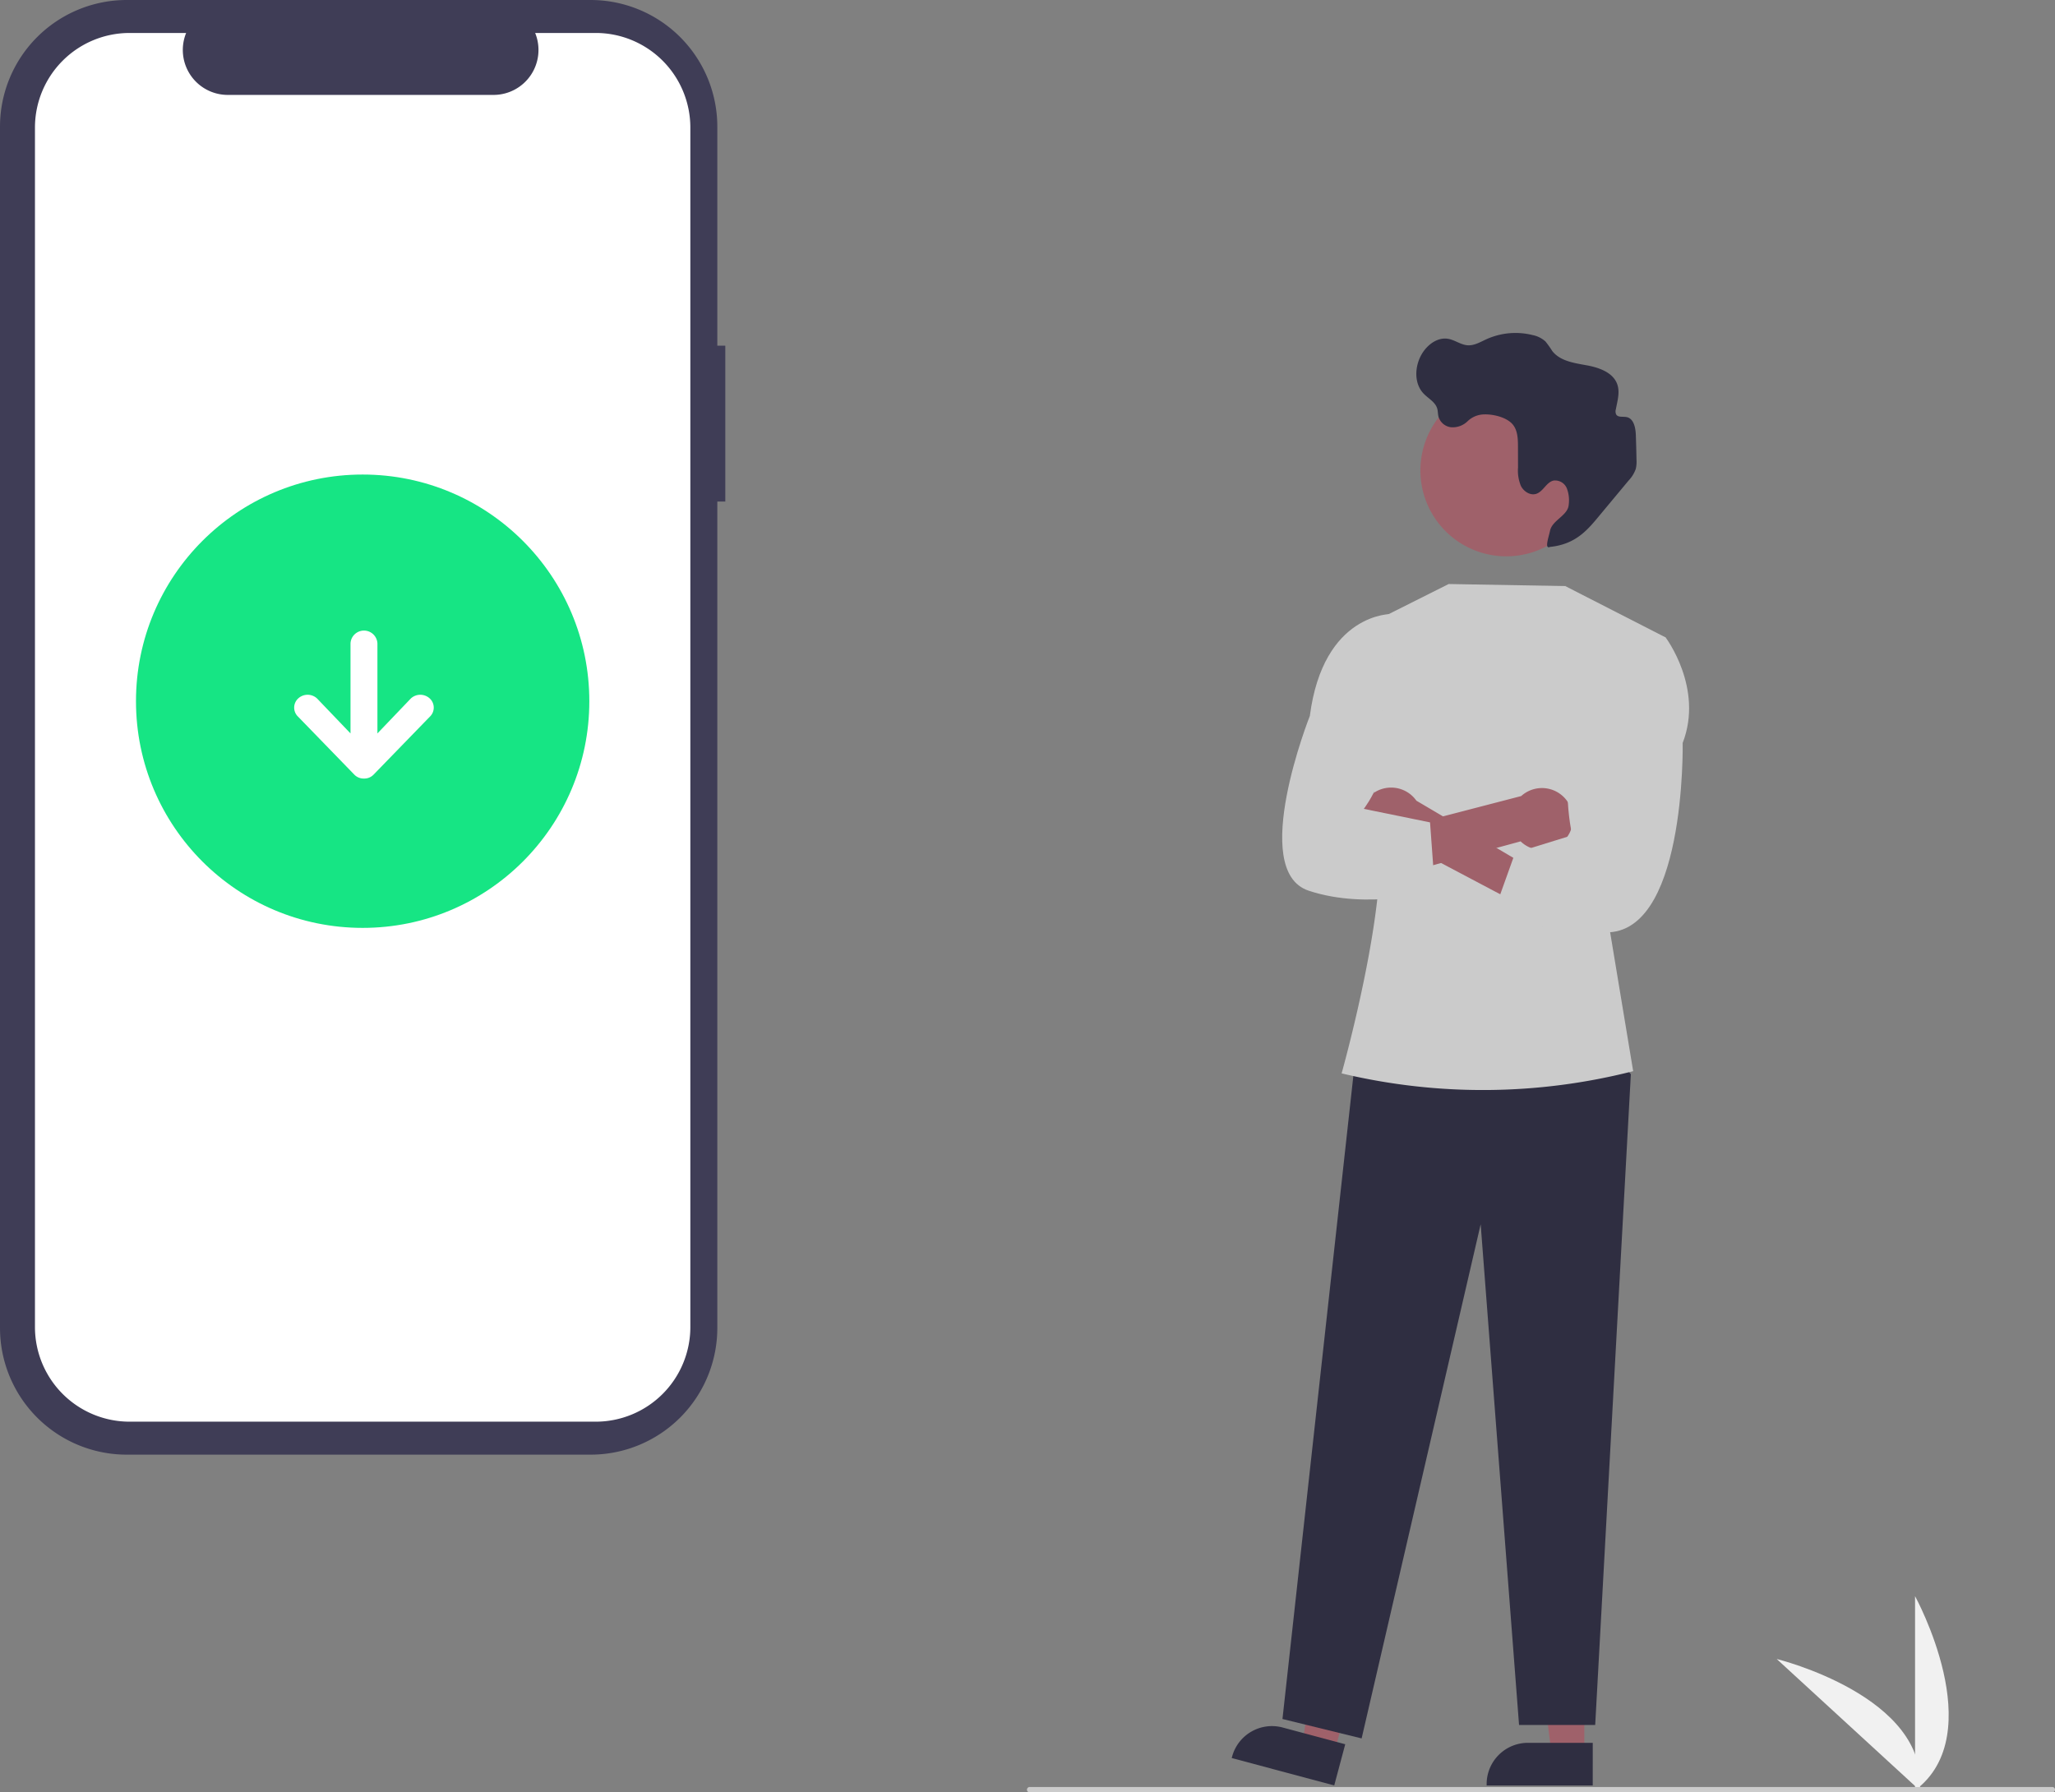 <svg xmlns="http://www.w3.org/2000/svg" width="532" height="464.002" viewBox="0 0 532 464.002">
  <rect x="0" y="0" width="532" height="464.002" fill="#808080" stroke="none"/>
  <g id="ilustracaoBaixarApp" transform="translate(0)">
    <path id="Caminho_319" data-name="Caminho 319" d="M930.662,761.041V710.773S950.252,746.411,930.662,761.041Z" transform="translate(-434.892 -297.566)" fill="#f1f1f1"/>
    <path id="Caminho_320" data-name="Caminho 320" d="M916.144,768.173l-37.03-33.994S918.615,743.848,916.144,768.173Z" transform="translate(-419.164 -304.708)" fill="#f1f1f1"/>
    <path id="Caminho_321" data-name="Caminho 321" d="M404.968,205.615H402.9V148.934a32.806,32.806,0,0,0-32.806-32.806H250.006A32.806,32.806,0,0,0,217.2,148.934v310.96A32.806,32.806,0,0,0,250.006,492.7H370.094A32.806,32.806,0,0,0,402.9,459.894V245.962h2.069Z" transform="translate(-217.2 -116.128)" fill="#3f3d56"/>
    <path id="Caminho_322" data-name="Caminho 322" d="M375.392,128.411H359.716a11.639,11.639,0,0,1-10.776,16.035h-68.8a11.639,11.639,0,0,1-10.776-16.035H254.726a24.5,24.5,0,0,0-24.5,24.5v310.5a24.5,24.5,0,0,0,24.5,24.5H375.392a24.5,24.5,0,0,0,24.5-24.5h0V152.91a24.5,24.5,0,0,0-24.5-24.5Z" transform="translate(-221.175 -119.876)" fill="#fff"/>
    <circle id="Ellipse_44" data-name="Ellipse 44" cx="58.68" cy="58.68" r="58.68" transform="translate(35.204 122.846)" fill="#16e584"/>
    <path id="Caminho_323" data-name="Caminho 323" d="M361.912,373.342l-14.592,15.03a3.317,3.317,0,0,1-2.432.98h-.049a3.345,3.345,0,0,1-2.439-.98l-14.585-15.03c-.049-.056-.1-.1-.153-.153a3.225,3.225,0,0,1,.153-4.551,3.592,3.592,0,0,1,4.92,0l8.644,9.033V354.379a3.488,3.488,0,0,1,6.969,0v23.292l8.638-9.033a3.6,3.6,0,0,1,4.927,0l.153.153a3.231,3.231,0,0,1-.153,4.551Z" transform="translate(-250.64 -187.806)" fill="#fff"/>
    <path id="Caminho_324" data-name="Caminho 324" d="M584.738,638.852h-8.519l-4.052-32.859h12.573Z" transform="translate(-174.579 -184.9)" fill="#9f616a"/>
    <path id="Caminho_325" data-name="Caminho 325" d="M798.523,776.446H771.054V776.1a10.692,10.692,0,0,1,10.691-10.692h16.779Z" transform="translate(-386.192 -314.236)" fill="#2f2e41"/>
    <path id="Caminho_326" data-name="Caminho 326" d="M493.507,637.512l-8.23-2.2,4.572-32.791L502,605.768Z" transform="translate(-148.068 -183.841)" fill="#9f616a"/>
    <path id="Caminho_327" data-name="Caminho 327" d="M702.62,774.547l-26.537-7.1.09-.336a10.692,10.692,0,0,1,13.091-7.567h0l16.208,4.334Z" transform="translate(-357.215 -312.337)" fill="#2f2e41"/>
    <path id="Caminho_328" data-name="Caminho 328" d="M560.843,388.269l7.136,8.29L558.75,565.028H539.037L529.1,435.4,498.283,568.5l-20.493-5.026,18.634-169.064Z" transform="translate(-145.783 -118.469)" fill="#2f2e41"/>
    <path id="Caminho_329" data-name="Caminho 329" d="M725.111,343.549l19.628-9.845,30.183.531L800.9,347.526l-14.778,73.806,6.384,38.482h0a157.412,157.412,0,0,1-75.28.62l-.2-.047s14.672-52.058,8.426-67.945Z" transform="translate(-369.707 -182.515)" fill="#cbcbcb"/>
    <path id="Caminho_330" data-name="Caminho 330" d="M790.849,281.536a22.238,22.238,0,1,0,0,.165Z" transform="translate(-378.661 -159.837)" fill="#9f616a"/>
    <path id="Caminho_331" data-name="Caminho 331" d="M758.188,262.967a6.309,6.309,0,0,1,4.25-1.715c2.376-.077,5.936.767,7.451,2.7,1.218,1.552,1.276,3.688,1.281,5.661l.013,5.445a10.364,10.364,0,0,0,.755,4.726c.732,1.435,2.412,2.525,3.947,2.036,1.821-.58,2.621-3,4.482-3.435a3.266,3.266,0,0,1,3.444,1.993,8.644,8.644,0,0,1,.5,4.229c-.176,2.851-4.265,3.982-4.844,6.779-.335,1.618-1.508,4.846,0,4.169,6.949-.695,10-4.754,13.179-8.574l7.173-8.617a8.423,8.423,0,0,0,1.847-2.99,8.306,8.306,0,0,0,.19-2.384q-.059-3.213-.174-6.424c-.067-1.87-.538-4.23-2.37-4.615-.953-.2-2.214.149-2.717-.684a1.891,1.891,0,0,1-.086-1.328c.4-2.138,1.087-4.374.383-6.432-1.061-3.1-4.715-4.379-7.943-4.965s-6.853-1.09-8.879-3.67a28.152,28.152,0,0,0-1.762-2.477,6.918,6.918,0,0,0-3.3-1.666,18.261,18.261,0,0,0-12.008,1.066c-1.562.713-3.13,1.672-4.844,1.564-1.78-.113-3.3-1.365-5.056-1.67-2.838-.492-5.551,1.634-6.949,4.152-1.733,3.12-1.892,7.392.556,9.989,1.221,1.3,3.043,2.185,3.551,3.892.206.695.159,1.443.341,2.144a3.87,3.87,0,0,0,3.119,2.7A5.5,5.5,0,0,0,758.188,262.967Z" transform="translate(-378.197 -153.975)" fill="#2f2e41"/>
    <path id="Caminho_332" data-name="Caminho 332" d="M724.516,420.5a7.965,7.965,0,0,0,11.57,3.91l39.854,21.067,1.291-9.708L738.5,412.933a8.008,8.008,0,0,0-13.989,7.567Z" transform="translate(-371.82 -205.653)" fill="#9f616a"/>
    <path id="Caminho_333" data-name="Caminho 333" d="M776.76,422.231a7.965,7.965,0,0,1-12.145,1.284l-43.5,11.837.379-12.326,43.27-11.239a8.008,8.008,0,0,1,11.994,10.444Z" transform="translate(-370.955 -205.707)" fill="#9f616a"/>
    <path id="Caminho_334" data-name="Caminho 334" d="M809.239,354.127l8.481-.531s9.93,13.1,4.422,27.32c0,0,.954,51.073-21.038,48.975s-28.942-2.1-28.942-2.1l6.6-18.414,14.768-4.56s-4.552-20.078,4.064-28.432Z" transform="translate(-386.53 -188.584)" fill="#cbcbcb"/>
    <path id="Caminho_335" data-name="Caminho 335" d="M724.42,351.017l-1.2-6.145s-17.677-.415-21.173,26.372c0,0-15.9,40.089-.315,45.251s32.721,0,32.721,0l-1.291-17.679-17.145-3.5s8.857-11.458,4.034-21.4Z" transform="translate(-362.953 -185.922)" fill="#cbcbcb"/>
    <path id="Caminho_336" data-name="Caminho 336" d="M865.244,783.262H600.495a.695.695,0,0,1,0-1.39H865.244a.695.695,0,0,1,0,1.39Z" transform="translate(-333.939 -319.26)" fill="#cbcbcb"/>
  </g>
</svg>
